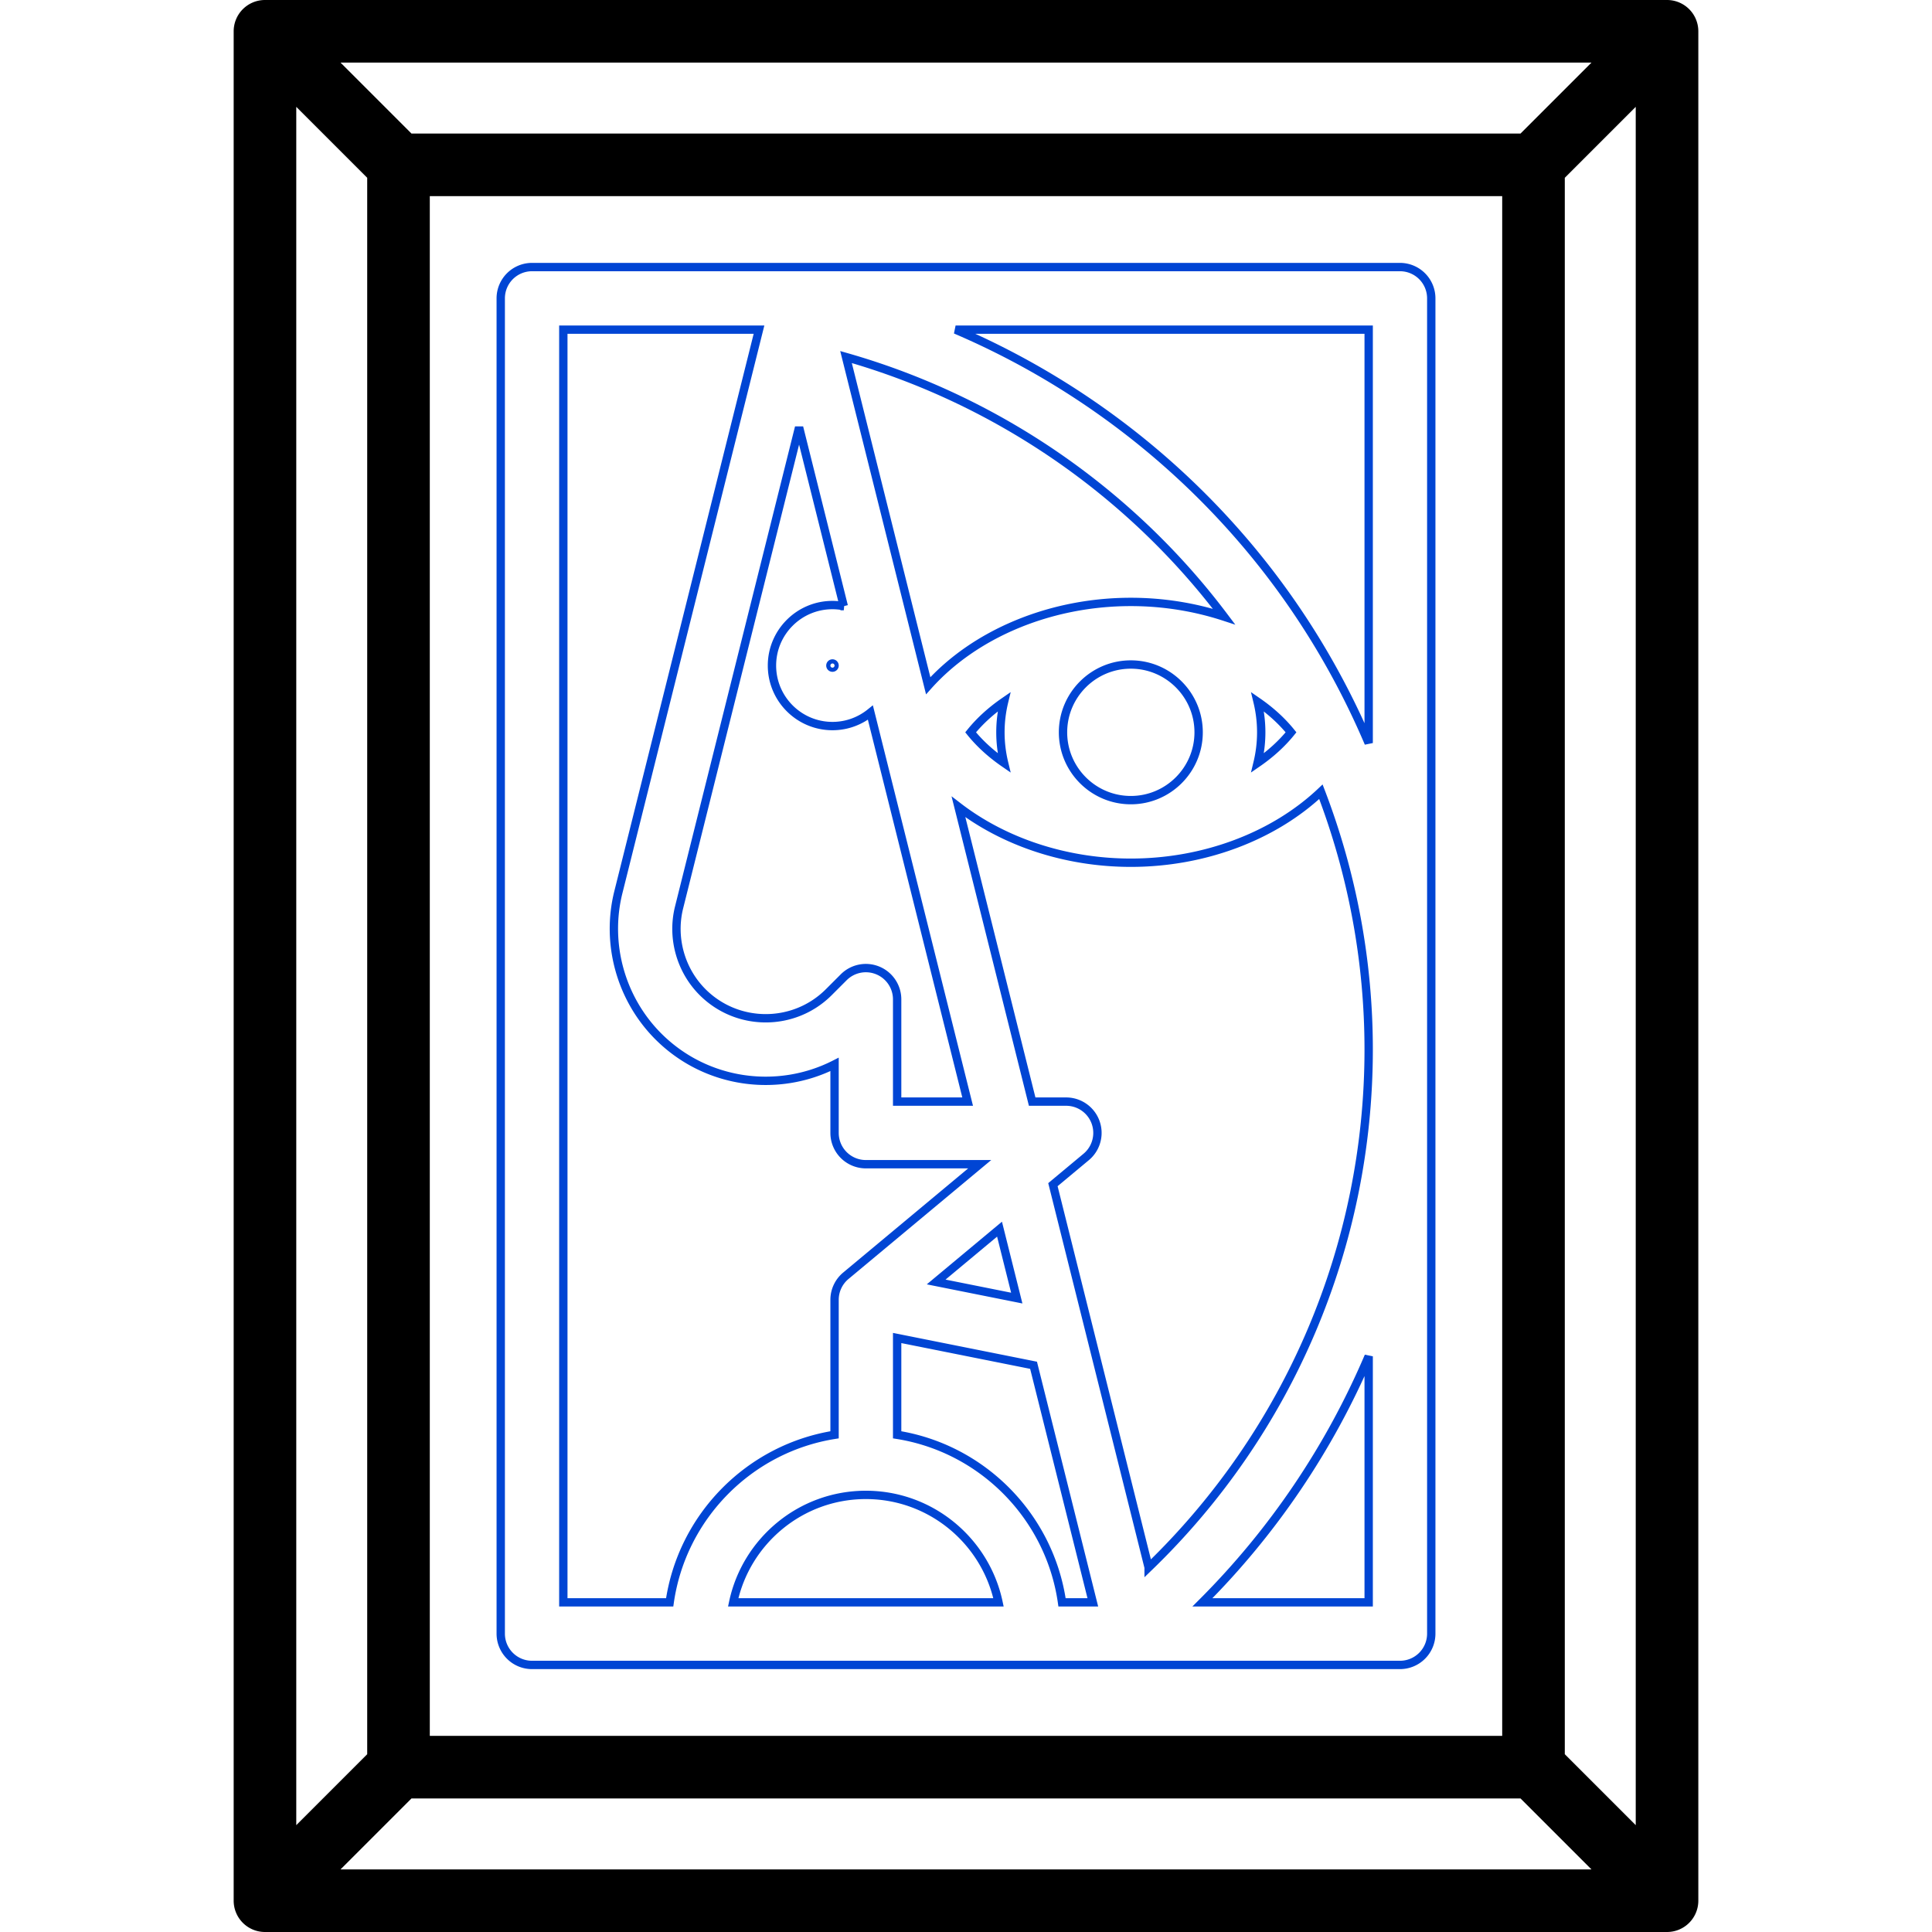 <svg xmlns="http://www.w3.org/2000/svg" viewBox="0 0 463 463" class="uk-animation-stroke uk-svg" data-svg="./img/museum.svg">
    <path d="M399.5 0h-336A7.5 7.5 0 0056 7.5v448a7.5 7.5 0 007.5 7.5h336a7.5 7.5 0 007.5-7.5V7.5a7.5 7.5 0 00-7.5-7.5zM71 25.606l17 17v377.787l-17 17V25.606zM103 416V47h257v369H103zM364.394 32H98.606l-17-17h299.787l-16.999 17zM98.606 431h265.787l17 17H81.606l17-17zM375 420.394V42.606l17-17v411.787l-17-16.999z"/><path d="M335.5 64h-208a7.5 7.5 0 00-7.5 7.5v320a7.5 7.5 0 007.5 7.5h208a7.5 7.5 0 007.5-7.5v-320a7.5 7.5 0 00-7.5-7.5zM210.37 232.571a7.5 7.5 0 00-8.173 1.626l-3.579 3.579c-8.336 8.336-21.9 8.337-30.252-.016-5.28-5.28-7.435-13.06-5.624-20.304L191.5 102.422l10.71 42.841a14.494 14.494 0 00-2.71-.263c-7.995 0-14.5 6.505-14.5 14.5s6.505 14.5 14.5 14.5c3.44 0 6.601-1.21 9.09-3.219L231.894 264H215v-24.5a7.499 7.499 0 00-4.63-6.929zM200 159.5a.5.5 0 11-1 0 .5.5 0 011 0zm7.5 198.75c15.606 0 28.674 11.059 31.79 25.75h-63.58c3.116-14.691 16.184-25.75 31.79-25.75zm7.5-14.402v-23.199l32.691 6.538L261.894 384h-7.382c-2.937-20.548-19.067-36.895-39.512-40.152zm9.35-36.627l15.186-12.655 4.13 16.518-19.316-3.863zm50.913 68.409l-22.932-91.727 7.97-6.642a7.5 7.5 0 00-4.801-13.262h-8.144l-17.659-70.636c10.956 8.412 25.722 13.386 41.303 13.386 17.7 0 34.349-6.418 45.553-17.005C324.055 209.327 328 230.27 328 251.5c0 47.067-19.094 91.678-52.737 124.13zm34.129-200.13c-2.216 2.746-4.934 5.198-8.018 7.327.567-2.352.876-4.804.876-7.327s-.309-4.975-.876-7.327c3.084 2.129 5.801 4.581 8.018 7.327zm-22.142 0c0 8.96-7.29 16.25-16.25 16.25s-16.25-7.29-16.25-16.25 7.29-16.25 16.25-16.25 16.25 7.29 16.25 16.25zm-46.624 7.327c-3.084-2.13-5.801-4.581-8.018-7.327 2.216-2.746 4.934-5.198 8.018-7.327-.567 2.352-.876 4.804-.876 7.327s.309 4.975.876 7.327zM271 144.25c-19.359 0-37.466 7.672-48.561 20.085l-19.693-78.77c33.366 9.511 63.468 29.114 85.783 56.112a170.744 170.744 0 014.806 6.096c-6.995-2.283-14.563-3.523-22.335-3.523zM135 79h46.894L148.19 213.818c-3.082 12.326.585 25.563 9.585 34.564 11.407 11.406 28.564 13.64 42.225 6.702V271.5a7.5 7.5 0 007.5 7.5h27.285l-32.086 26.738A7.5 7.5 0 00200 311.5v32.348c-20.445 3.258-36.575 19.604-39.512 40.152H135V79zm193 305h-39.84A187.288 187.288 0 00328 325.037V384zm-27.908-251.879C280.893 108.893 256.383 90.704 229.006 79H328v99.069c-7.01-16.487-16.375-31.994-27.908-45.948z" fill="none" stroke="#0045d4" stroke-linecap="round" stroke-width="2" />
</svg>